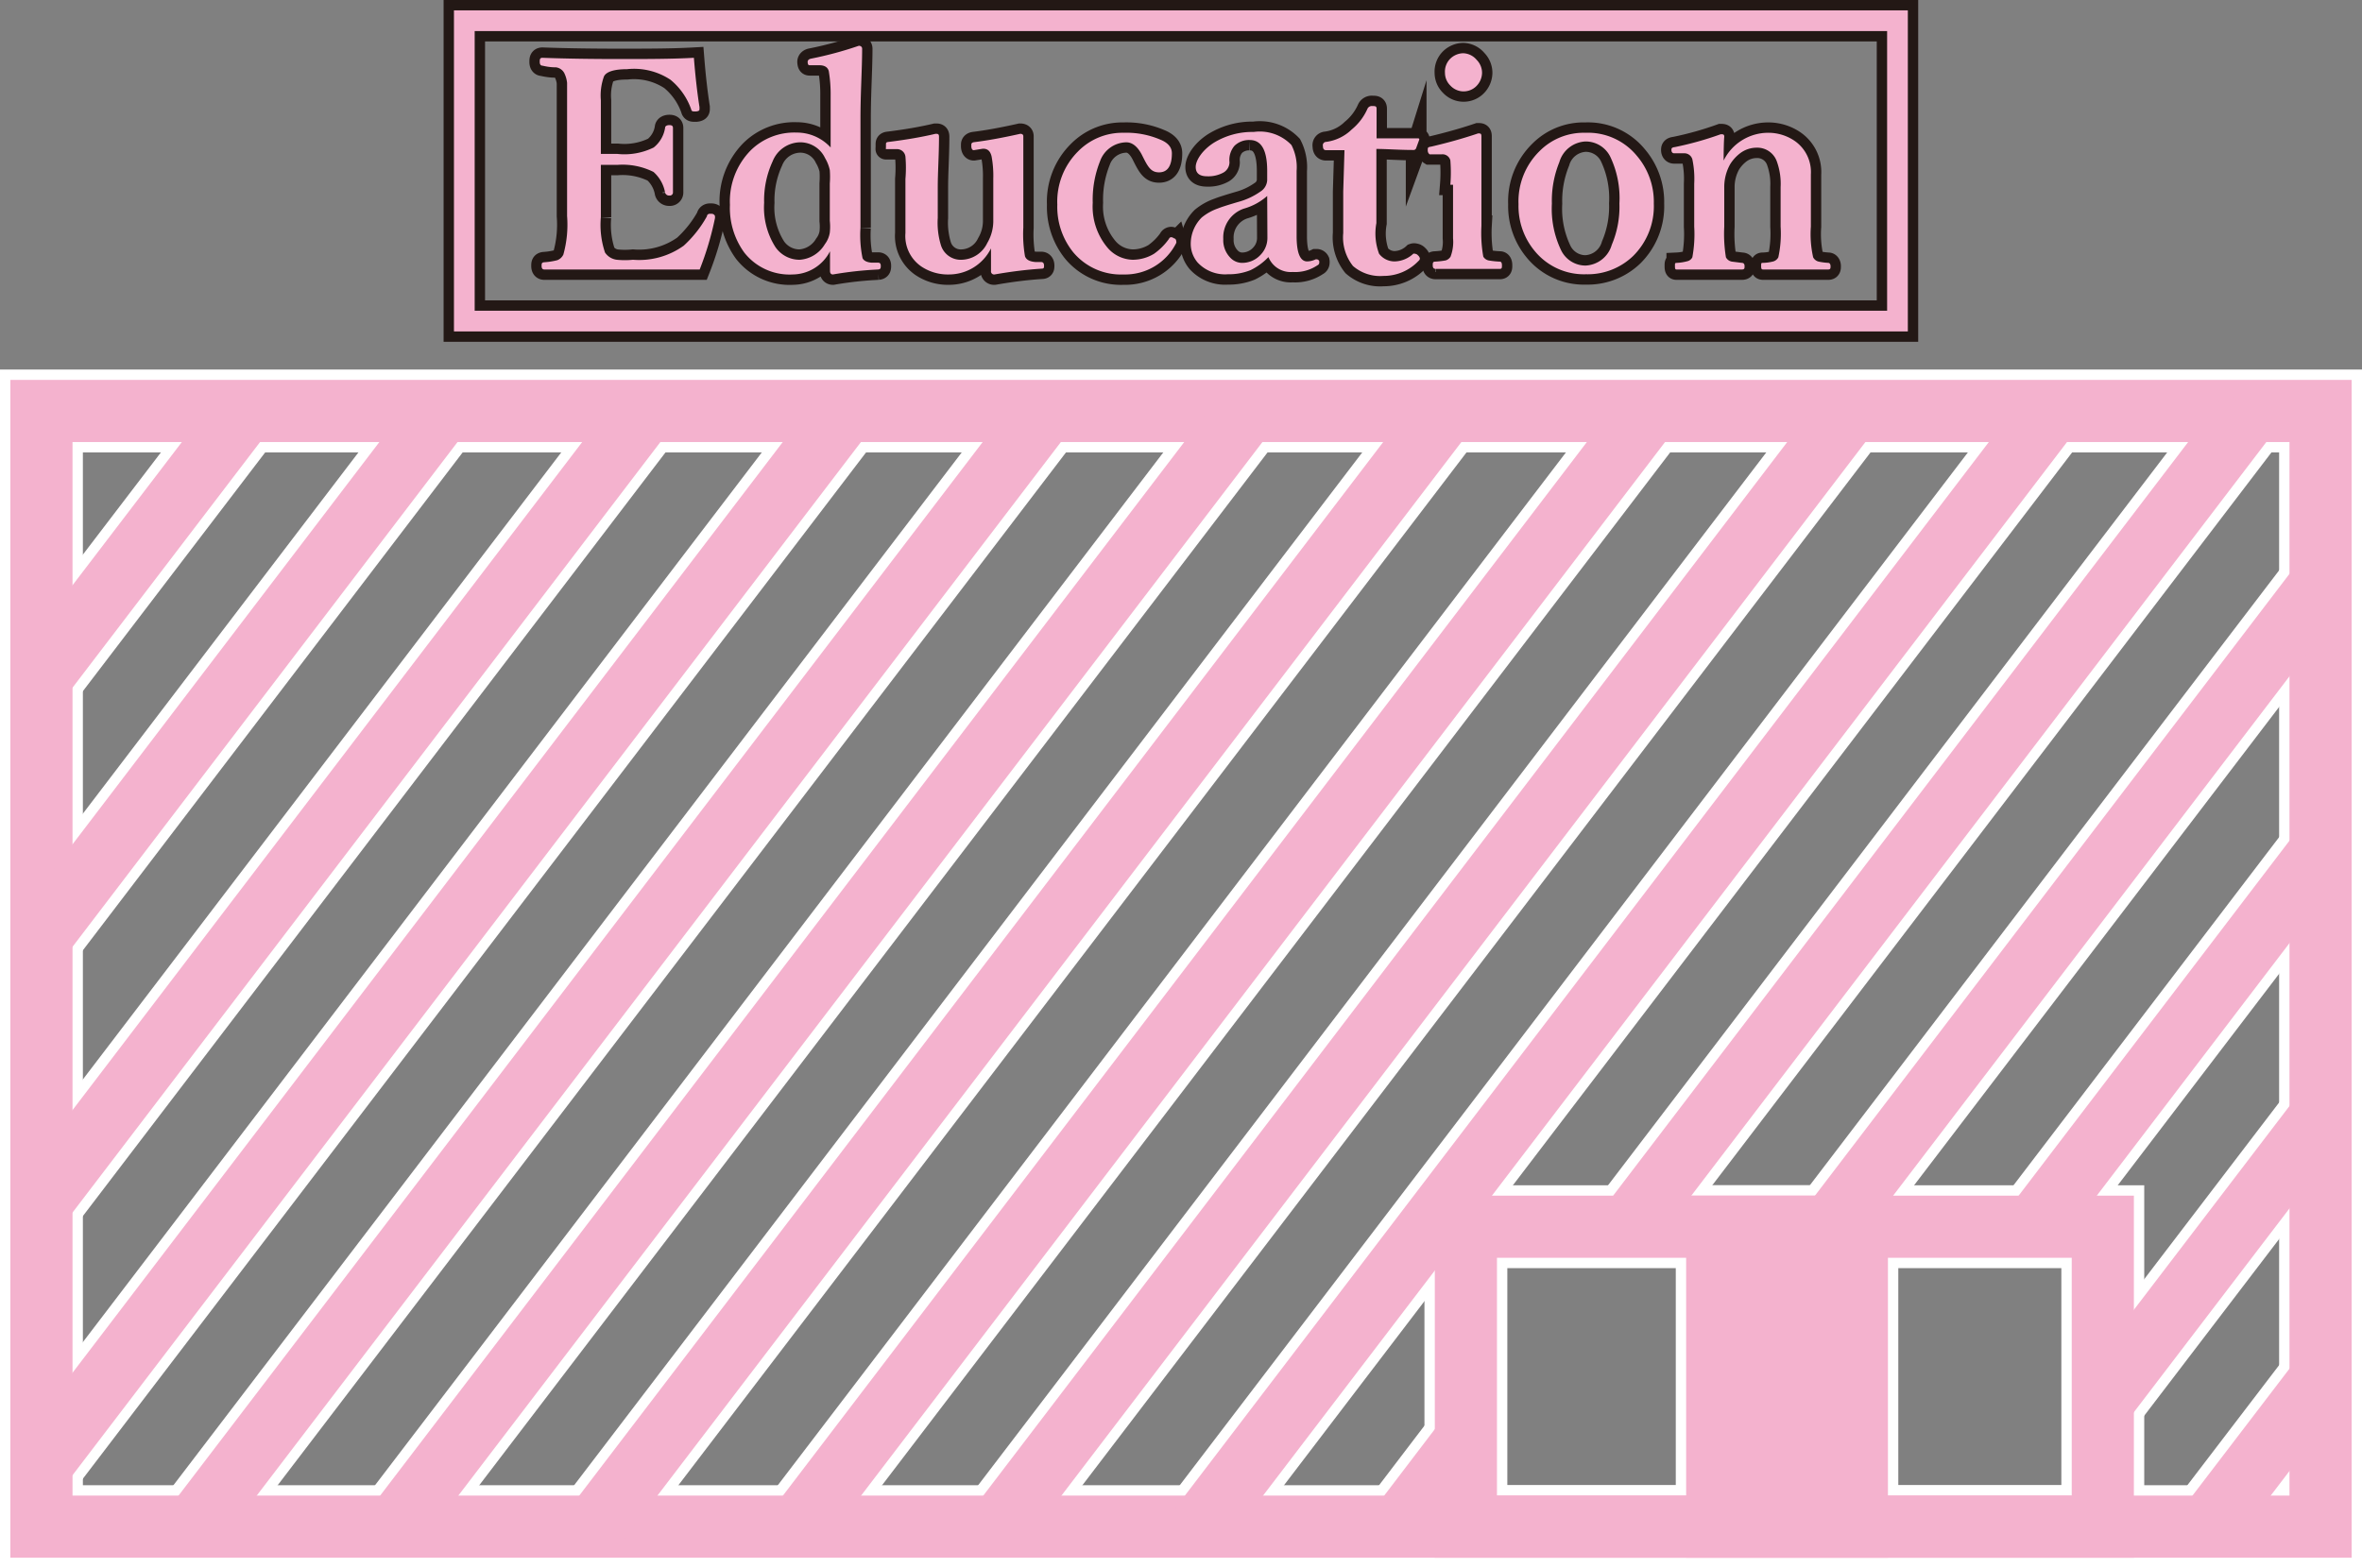 <svg id="education" xmlns="http://www.w3.org/2000/svg" viewBox="0 0 114 75.7"><rect x="0" y="0" width="114" height="75.7" fill="#808080" stroke="none"/><defs><style>.cls-1,.cls-3,.cls-7,.cls-8{fill:none;}.cls-1,.cls-2{stroke:#fff;stroke-width:4px;}.cls-1,.cls-2,.cls-3,.cls-4,.cls-5,.cls-7,.cls-8{stroke-miterlimit:10;}.cls-2,.cls-4,.cls-5,.cls-6{fill:#f4b2ce;}.cls-3,.cls-4,.cls-8{stroke:#f4b2ce;}.cls-3,.cls-4{stroke-width:3px;}.cls-5,.cls-7{stroke:#231815;}.cls-7{stroke-width:2px;}</style></defs><title>education</title><g id="futi-edu"><rect class="cls-1" x="2" y="19.84" width="110" height="53.86"/><rect class="cls-1" x="70.75" y="59.22" width="30.74" height="14.48"/><rect class="cls-2" x="82.88" y="59.22" width="6.74" height="14.48"/><line class="cls-1" x1="2" y1="32.69" x2="11.84" y2="19.8"/><line class="cls-1" x1="2" y1="45.2" x2="21.34" y2="19.84"/><line class="cls-1" x1="2" y1="58.03" x2="31.13" y2="19.84"/><line class="cls-1" x1="2" y1="70.71" x2="40.81" y2="19.84"/><line class="cls-1" x1="9.36" y1="73.7" x2="50.46" y2="19.84"/><line class="cls-1" x1="19.09" y1="73.7" x2="60.18" y2="19.85"/><line class="cls-1" x1="28.7" y1="73.7" x2="69.79" y2="19.84"/><line class="cls-1" x1="38.53" y1="73.7" x2="79.62" y2="19.84"/><line class="cls-1" x1="48.2" y1="73.7" x2="89.29" y2="19.84"/><line class="cls-1" x1="57.93" y1="73.7" x2="99.02" y2="19.84"/><line class="cls-1" x1="78.6" y1="59.22" x2="108.64" y2="19.84"/><line class="cls-1" x1="67.55" y1="73.7" x2="70.75" y2="69.5"/><line class="cls-1" x1="88.34" y1="59.22" x2="112" y2="28.21"/><line class="cls-1" x1="98.17" y1="59.22" x2="112" y2="41.09"/><line class="cls-1" x1="101.48" y1="67.68" x2="112" y2="53.9"/><line class="cls-1" x1="106.56" y1="73.7" x2="112" y2="66.58"/></g><rect class="cls-3" x="2" y="19.84" width="110" height="53.86"/><rect class="cls-3" x="70.75" y="59.22" width="30.74" height="14.48"/><rect class="cls-4" x="82.88" y="59.22" width="6.74" height="14.48"/><line class="cls-3" x1="2" y1="32.69" x2="11.84" y2="19.8"/><line class="cls-3" x1="2" y1="45.2" x2="21.34" y2="19.84"/><line class="cls-3" x1="2" y1="58.03" x2="31.13" y2="19.84"/><line class="cls-3" x1="2" y1="70.71" x2="40.81" y2="19.84"/><line class="cls-3" x1="9.36" y1="73.7" x2="50.46" y2="19.84"/><line class="cls-3" x1="19.09" y1="73.7" x2="60.18" y2="19.85"/><line class="cls-3" x1="28.7" y1="73.7" x2="69.79" y2="19.84"/><line class="cls-3" x1="38.53" y1="73.7" x2="79.62" y2="19.84"/><line class="cls-3" x1="48.2" y1="73.7" x2="89.29" y2="19.84"/><line class="cls-3" x1="57.93" y1="73.7" x2="99.02" y2="19.84"/><line class="cls-3" x1="78.6" y1="59.22" x2="108.64" y2="19.84"/><line class="cls-3" x1="67.55" y1="73.7" x2="70.75" y2="69.5"/><line class="cls-3" x1="88.34" y1="59.22" x2="112" y2="28.21"/><line class="cls-3" x1="98.17" y1="59.22" x2="112" y2="41.09"/><line class="cls-3" x1="101.48" y1="67.68" x2="112" y2="53.9"/><line class="cls-3" x1="106.56" y1="73.7" x2="112" y2="66.58"/><path class="cls-5" d="M48.77,15.76c-1.23,0-2.46,0-3.68,0s-2.58,0-3.82,0c-.09,0-.13-.06-.13-.17s0-.17.13-.18a3.33,3.33,0,0,0,.63-.1.54.54,0,0,0,.29-.27,5.38,5.38,0,0,0,.18-1.86V8.1q0-1.06,0-1.35a1.42,1.42,0,0,0-.14-.48A.53.53,0,0,0,41.83,6c-.1,0-.31,0-.65-.08-.09,0-.13-.07-.13-.18s0-.2.13-.2q1.65.06,3.72.06c1.3,0,2.5,0,3.59-.06.07.88.16,1.68.27,2.38V8c0,.07,0,.11-.16.13h-.07c-.09,0-.15,0-.17-.1a3.23,3.23,0,0,0-1-1.43,3.18,3.18,0,0,0-2.1-.51c-.61,0-1,.12-1.11.35a2.69,2.69,0,0,0-.15,1.15v2.59h.79a3.19,3.19,0,0,0,1.76-.31,1.51,1.51,0,0,0,.55-.95c0-.08.08-.13.21-.13s.17.05.17.14c0,.65,0,1.15,0,1.48s0,1,0,1.62a.15.15,0,0,1-.17.16.2.2,0,0,1-.21-.14,1.73,1.73,0,0,0-.56-1,3.34,3.34,0,0,0-1.75-.34h-.79v2.53a4.16,4.16,0,0,0,.2,1.7.8.8,0,0,0,.57.35,3.86,3.86,0,0,0,.78,0A3.69,3.69,0,0,0,48,14.61a5.6,5.6,0,0,0,1.12-1.42c0-.08.08-.12.13-.12l.09,0c.11,0,.17.08.17.13a.35.35,0,0,0,0,.07A14.85,14.85,0,0,1,48.77,15.76Z" transform="translate(-15 -2.75)"/><path class="cls-5" d="M55.09,9.87V7.39A6.78,6.78,0,0,0,55,6.18c-.05-.18-.2-.28-.45-.28h0l-.34,0H54.1c-.07,0-.11,0-.12-.16v0c0-.08.06-.14.17-.16a17.55,17.55,0,0,0,2.3-.62c.11,0,.16.07.16.14,0,1-.08,2.09-.08,3.4v5.25a5.43,5.43,0,0,0,.1,1.46c.06.13.21.2.43.22l.32,0c.09,0,.13.05.13.15s0,.17-.13.18A17.51,17.51,0,0,0,55.2,16c-.09,0-.14-.06-.14-.17,0-.45,0-.76,0-.95A2.05,2.05,0,0,1,53.26,16a2.78,2.78,0,0,1-2.34-1.06,3.66,3.66,0,0,1-.69-2.3,3.51,3.51,0,0,1,1-2.63,3,3,0,0,1,2.22-.86A2.21,2.21,0,0,1,55.09,9.87Zm-1.47-.25a1.45,1.45,0,0,0-1.33.92,4.48,4.48,0,0,0-.41,2,3.56,3.56,0,0,0,.54,2.13,1.41,1.41,0,0,0,1.18.62,1.53,1.53,0,0,0,1.21-.75,1.26,1.26,0,0,0,.24-.56,2.66,2.66,0,0,0,0-.57v-1.8a4.37,4.37,0,0,0,0-.65,1.94,1.94,0,0,0-.23-.58A1.32,1.32,0,0,0,53.62,9.62Z" transform="translate(-15 -2.75)"/><path class="cls-5" d="M63,16a.15.15,0,0,1-.17-.17c0-.41,0-.77,0-1.09A2.27,2.27,0,0,1,60.8,16a2.3,2.3,0,0,1-1.34-.39A1.78,1.78,0,0,1,58.7,14l0-1.5V11.39a6.32,6.32,0,0,0,0-1.08.41.41,0,0,0-.44-.36h-.36c-.08,0-.13,0-.14,0s0-.06,0-.13V9.73c0-.08,0-.12.14-.13q1.28-.16,2.25-.39c.11,0,.17,0,.17.14,0,.89-.06,1.7-.06,2.45v1.47a3.7,3.7,0,0,0,.16,1.34,1,1,0,0,0,1,.68,1.41,1.41,0,0,0,1.23-.81,2.09,2.09,0,0,0,.29-1.11v-2a5.13,5.13,0,0,0-.08-1.06c-.06-.27-.2-.39-.43-.38L62,10h0c-.07,0-.11-.06-.12-.17V9.73c0-.07.05-.11.16-.12.57-.07,1.31-.2,2.2-.4q.15,0,.15.12c0,.68,0,1.5,0,2.47v1.93a6.22,6.22,0,0,0,.08,1.39c.06.17.23.26.52.28h.26c.1,0,.14.07.14.17s0,.15-.12.15Q64.19,15.79,63,16Z" transform="translate(-15 -2.75)"/><path class="cls-5" d="M69.24,9.16A4.14,4.14,0,0,1,71,9.49c.37.15.56.37.56.66,0,.61-.21.92-.62.92s-.55-.29-.84-.87c-.21-.39-.46-.58-.74-.58a1.37,1.37,0,0,0-1.27.92,5,5,0,0,0-.35,2,3.08,3.08,0,0,0,.7,2.15,1.64,1.64,0,0,0,1.24.6A2,2,0,0,0,70.7,15a3,3,0,0,0,.72-.72.12.12,0,0,1,.11-.08.3.3,0,0,1,.14.06c.07,0,.1.09.1.13a.16.16,0,0,1,0,.09A2.76,2.76,0,0,1,69.22,16a3,3,0,0,1-2.42-1.07,3.49,3.49,0,0,1-.77-2.3,3.42,3.42,0,0,1,1-2.57A3,3,0,0,1,69.24,9.16Z" transform="translate(-15 -2.75)"/><path class="cls-5" d="M76.22,15.16a3,3,0,0,1-.86.63,2.81,2.81,0,0,1-1.1.2,1.81,1.81,0,0,1-1.46-.57,1.39,1.39,0,0,1-.33-.92A1.8,1.8,0,0,1,73,13.25a2.56,2.56,0,0,1,.79-.44c.12-.05.45-.16,1-.32A3.36,3.36,0,0,0,75.83,12a.69.69,0,0,0,.33-.55V11c0-1-.28-1.49-.84-1.49a1,1,0,0,0-.74.28,1.05,1.05,0,0,0-.24.79.58.58,0,0,1-.31.51,1.52,1.52,0,0,1-.77.17c-.37,0-.55-.15-.55-.45s.29-.79.86-1.16a3.55,3.55,0,0,1,1.94-.53,2.12,2.12,0,0,1,1.82.63A2.34,2.34,0,0,1,77.58,11v.21l0,2.93q0,1.23.51,1.23a1,1,0,0,0,.41-.1h.06a.14.14,0,0,1,.11.08.29.29,0,0,1,0,.1s0,.07-.09.11a1.92,1.92,0,0,1-1.19.32A1.16,1.16,0,0,1,76.22,15.16Zm-.06-2.95a2.85,2.85,0,0,1-1.12.61,1.47,1.47,0,0,0-1,1.47,1.21,1.21,0,0,0,.33.89.79.79,0,0,0,.55.26,1.21,1.21,0,0,0,.94-.41,1.16,1.16,0,0,0,.31-.81Z" transform="translate(-15 -2.75)"/><path class="cls-5" d="M79.89,10H79c-.1,0-.15-.06-.15-.2A.16.16,0,0,1,79,9.6,2.17,2.17,0,0,0,80.24,9,2.7,2.7,0,0,0,81,8a.23.23,0,0,1,.24-.13c.13,0,.2,0,.2.13,0,.91,0,1.39,0,1.43.73,0,1.39,0,2,0a.05.05,0,0,1,.06.06v0l-.15.41a.13.13,0,0,1-.14.09c-.69,0-1.29-.05-1.78-.05l0,3.58A2.78,2.78,0,0,0,81.56,15a.94.94,0,0,0,.76.37,1.36,1.36,0,0,0,.89-.37.12.12,0,0,1,.08,0,.22.22,0,0,1,.15.08.25.25,0,0,1,.09.15s0,.07-.07.12a2.31,2.31,0,0,1-1.69.72,2,2,0,0,1-1.47-.48A2.22,2.22,0,0,1,79.83,14c0-.4,0-1.05,0-2Z" transform="translate(-15 -2.75)"/><path class="cls-5" d="M85,11.67A7.32,7.32,0,0,0,85,10.49a.39.39,0,0,0-.41-.29h-.11l-.36,0H84s-.08-.05-.09-.16a.32.32,0,0,1,0-.08c0-.07,0-.11.16-.13.77-.18,1.53-.39,2.27-.64.11,0,.16,0,.16.14,0,.91,0,1.74,0,2.48v1.84a6.48,6.48,0,0,0,.09,1.49.4.4,0,0,0,.3.19,4.1,4.1,0,0,0,.5.05c.07,0,.1.07.1.18s0,.17-.1.17h-.52l-1,0-1.58,0c-.1,0-.14-.06-.14-.17s0-.18.12-.18a3.9,3.9,0,0,0,.51-.06.43.43,0,0,0,.23-.18,2,2,0,0,0,.12-.89V11.67Zm.6-6.35a.88.88,0,0,1,.67.32.89.89,0,0,1,.26.63.93.93,0,0,1-.32.68A.87.87,0,0,1,85,6.88a.86.86,0,0,1-.26-.61A.88.88,0,0,1,85,5.58.92.92,0,0,1,85.64,5.32Z" transform="translate(-15 -2.75)"/><path class="cls-5" d="M91.52,9.16A3.05,3.05,0,0,1,94,10.27a3.42,3.42,0,0,1,.82,2.31,3.38,3.38,0,0,1-1,2.53,3.16,3.16,0,0,1-2.27.88,3.07,3.07,0,0,1-2.46-1.1,3.39,3.39,0,0,1-.8-2.28,3.4,3.4,0,0,1,1-2.55A3,3,0,0,1,91.52,9.16Zm0,.42a1.38,1.38,0,0,0-1.26,1,4.94,4.94,0,0,0-.36,2,4.63,4.63,0,0,0,.45,2.26,1.31,1.31,0,0,0,1.17.73,1.38,1.38,0,0,0,1.27-1,4.7,4.7,0,0,0,.37-2,4.65,4.65,0,0,0-.45-2.27A1.32,1.32,0,0,0,91.52,9.58Z" transform="translate(-15 -2.75)"/><path class="cls-5" d="M98.19,10.5a2.4,2.4,0,0,1,2.17-1.34,2.25,2.25,0,0,1,1.27.4,1.83,1.83,0,0,1,.77,1.61v2.52a5.07,5.07,0,0,0,.11,1.48.4.4,0,0,0,.27.21,3,3,0,0,0,.46.06c.07,0,.11.07.11.16s0,.16-.11.16l-.84,0h-1.53l-.76,0c-.07,0-.11,0-.11-.16s0-.16.11-.16a2.24,2.24,0,0,0,.48-.07.4.4,0,0,0,.24-.2,5.38,5.38,0,0,0,.11-1.48V11.78a3.17,3.17,0,0,0-.17-1.2,1,1,0,0,0-1-.7,1.32,1.32,0,0,0-.76.25,2,2,0,0,0-.5.54,2.24,2.24,0,0,0-.29,1.13v1.89a7,7,0,0,0,.08,1.48.4.4,0,0,0,.29.21l.48.06c.09,0,.13.06.13.16s0,.16-.13.16h-.5l-1,0H96.7l-.77,0c-.06,0-.09,0-.09-.16s0-.15.09-.16a2.35,2.35,0,0,0,.51-.08.36.36,0,0,0,.24-.19,6.11,6.11,0,0,0,.09-1.48V11.62a4.59,4.59,0,0,0-.09-1.18.4.4,0,0,0-.39-.29h-.05l-.38,0H95.8c-.08,0-.13-.06-.13-.16V10c0-.08,0-.13.17-.15a15.74,15.74,0,0,0,2.21-.62c.11,0,.17,0,.17.12C98.2,9.57,98.19,10,98.19,10.5Z" transform="translate(-15 -2.75)"/><path class="cls-6" d="M48.77,15.76c-1.23,0-2.46,0-3.68,0s-2.58,0-3.82,0c-.09,0-.13-.06-.13-.17s0-.17.13-.18a3.33,3.33,0,0,0,.63-.1.54.54,0,0,0,.29-.27,5.38,5.38,0,0,0,.18-1.86V8.1q0-1.06,0-1.35a1.42,1.42,0,0,0-.14-.48A.53.53,0,0,0,41.83,6c-.1,0-.31,0-.65-.08-.09,0-.13-.07-.13-.18s0-.2.13-.2q1.65.06,3.72.06c1.3,0,2.5,0,3.59-.06.07.88.16,1.68.27,2.38V8c0,.07,0,.11-.16.13h-.07c-.09,0-.15,0-.17-.1a3.23,3.23,0,0,0-1-1.43,3.18,3.18,0,0,0-2.1-.51c-.61,0-1,.12-1.11.35a2.69,2.69,0,0,0-.15,1.15v2.59h.79a3.19,3.19,0,0,0,1.76-.31,1.51,1.51,0,0,0,.55-.95c0-.08.08-.13.21-.13s.17.05.17.14c0,.65,0,1.15,0,1.48s0,1,0,1.62a.15.15,0,0,1-.17.16.2.2,0,0,1-.21-.14,1.73,1.73,0,0,0-.56-1,3.34,3.34,0,0,0-1.75-.34h-.79v2.53a4.16,4.16,0,0,0,.2,1.7.8.8,0,0,0,.57.35,3.86,3.86,0,0,0,.78,0A3.69,3.69,0,0,0,48,14.61a5.6,5.6,0,0,0,1.12-1.42c0-.08.08-.12.13-.12l.09,0c.11,0,.17.08.17.13a.35.35,0,0,0,0,.07A14.85,14.85,0,0,1,48.77,15.76Z" transform="translate(-15 -2.75)"/><path class="cls-6" d="M55.09,9.87V7.39A6.78,6.78,0,0,0,55,6.18c-.05-.18-.2-.28-.45-.28h0l-.34,0H54.1c-.07,0-.11,0-.12-.16v0c0-.08.06-.14.17-.16a17.55,17.55,0,0,0,2.3-.62c.11,0,.16.07.16.14,0,1-.08,2.09-.08,3.4v5.25a5.43,5.43,0,0,0,.1,1.46c.06.13.21.2.43.22l.32,0c.09,0,.13.05.13.15s0,.17-.13.18A17.51,17.51,0,0,0,55.2,16c-.09,0-.14-.06-.14-.17,0-.45,0-.76,0-.95A2.05,2.05,0,0,1,53.26,16a2.78,2.78,0,0,1-2.34-1.06,3.66,3.66,0,0,1-.69-2.3,3.51,3.51,0,0,1,1-2.63,3,3,0,0,1,2.22-.86A2.21,2.21,0,0,1,55.09,9.87Zm-1.47-.25a1.45,1.45,0,0,0-1.33.92,4.48,4.48,0,0,0-.41,2,3.56,3.56,0,0,0,.54,2.13,1.41,1.41,0,0,0,1.18.62,1.53,1.53,0,0,0,1.21-.75,1.26,1.26,0,0,0,.24-.56,2.66,2.66,0,0,0,0-.57v-1.8a4.37,4.37,0,0,0,0-.65,1.94,1.94,0,0,0-.23-.58A1.32,1.32,0,0,0,53.62,9.62Z" transform="translate(-15 -2.75)"/><path class="cls-6" d="M63,16a.15.15,0,0,1-.17-.17c0-.41,0-.77,0-1.09A2.27,2.27,0,0,1,60.8,16a2.3,2.3,0,0,1-1.34-.39A1.78,1.78,0,0,1,58.7,14l0-1.5V11.39a6.32,6.32,0,0,0,0-1.08.41.41,0,0,0-.44-.36h-.36c-.08,0-.13,0-.14,0s0-.06,0-.13V9.73c0-.08,0-.12.14-.13q1.28-.16,2.25-.39c.11,0,.17,0,.17.14,0,.89-.06,1.7-.06,2.45v1.47a3.7,3.7,0,0,0,.16,1.34,1,1,0,0,0,1,.68,1.41,1.41,0,0,0,1.23-.81,2.09,2.09,0,0,0,.29-1.11v-2a5.13,5.13,0,0,0-.08-1.06c-.06-.27-.2-.39-.43-.38L62,10h0c-.07,0-.11-.06-.12-.17V9.73c0-.07.05-.11.16-.12.57-.07,1.31-.2,2.2-.4q.15,0,.15.12c0,.68,0,1.5,0,2.47v1.93a6.22,6.22,0,0,0,.08,1.39c.06.17.23.26.52.28h.26c.1,0,.14.07.14.17s0,.15-.12.15Q64.19,15.79,63,16Z" transform="translate(-15 -2.75)"/><path class="cls-6" d="M69.24,9.16A4.14,4.14,0,0,1,71,9.49c.37.15.56.37.56.66,0,.61-.21.92-.62.92s-.55-.29-.84-.87c-.21-.39-.46-.58-.74-.58a1.37,1.37,0,0,0-1.27.92,5,5,0,0,0-.35,2,3.08,3.08,0,0,0,.7,2.15,1.64,1.64,0,0,0,1.24.6A2,2,0,0,0,70.7,15a3,3,0,0,0,.72-.72.12.12,0,0,1,.11-.08.3.3,0,0,1,.14.06c.07,0,.1.09.1.13a.16.16,0,0,1,0,.09A2.76,2.76,0,0,1,69.22,16a3,3,0,0,1-2.42-1.07,3.49,3.49,0,0,1-.77-2.3,3.42,3.42,0,0,1,1-2.57A3,3,0,0,1,69.24,9.16Z" transform="translate(-15 -2.75)"/><path class="cls-6" d="M76.22,15.16a3,3,0,0,1-.86.63,2.81,2.81,0,0,1-1.1.2,1.81,1.81,0,0,1-1.46-.57,1.39,1.39,0,0,1-.33-.92A1.8,1.8,0,0,1,73,13.25a2.56,2.56,0,0,1,.79-.44c.12-.05.45-.16,1-.32A3.36,3.36,0,0,0,75.83,12a.69.69,0,0,0,.33-.55V11c0-1-.28-1.49-.84-1.49a1,1,0,0,0-.74.28,1.05,1.05,0,0,0-.24.79.58.58,0,0,1-.31.51,1.52,1.52,0,0,1-.77.17c-.37,0-.55-.15-.55-.45s.29-.79.86-1.16a3.55,3.55,0,0,1,1.94-.53,2.12,2.12,0,0,1,1.82.63A2.34,2.34,0,0,1,77.58,11v.21l0,2.93q0,1.23.51,1.23a1,1,0,0,0,.41-.1h.06a.14.14,0,0,1,.11.08.29.29,0,0,1,0,.1s0,.07-.09.11a1.92,1.92,0,0,1-1.19.32A1.16,1.16,0,0,1,76.22,15.16Zm-.06-2.95a2.85,2.85,0,0,1-1.12.61,1.47,1.47,0,0,0-1,1.47,1.21,1.21,0,0,0,.33.89.79.79,0,0,0,.55.26,1.21,1.21,0,0,0,.94-.41,1.16,1.16,0,0,0,.31-.81Z" transform="translate(-15 -2.75)"/><path class="cls-6" d="M79.89,10H79c-.1,0-.15-.06-.15-.2A.16.16,0,0,1,79,9.6,2.17,2.17,0,0,0,80.24,9,2.7,2.7,0,0,0,81,8a.23.23,0,0,1,.24-.13c.13,0,.2,0,.2.13,0,.91,0,1.39,0,1.43.73,0,1.39,0,2,0a.05.05,0,0,1,.06.06v0l-.15.41a.13.13,0,0,1-.14.09c-.69,0-1.29-.05-1.78-.05l0,3.58A2.78,2.78,0,0,0,81.56,15a.94.94,0,0,0,.76.37,1.36,1.36,0,0,0,.89-.37.12.12,0,0,1,.08,0,.22.22,0,0,1,.15.08.25.25,0,0,1,.09.15s0,.07-.07.12a2.31,2.31,0,0,1-1.69.72,2,2,0,0,1-1.47-.48A2.22,2.22,0,0,1,79.83,14c0-.4,0-1.05,0-2Z" transform="translate(-15 -2.75)"/><path class="cls-6" d="M85,11.67A7.32,7.32,0,0,0,85,10.49a.39.39,0,0,0-.41-.29h-.11l-.36,0H84s-.08-.05-.09-.16a.32.32,0,0,1,0-.08c0-.07,0-.11.16-.13.77-.18,1.53-.39,2.27-.64.11,0,.16,0,.16.14,0,.91,0,1.74,0,2.48v1.84a6.48,6.48,0,0,0,.09,1.49.4.4,0,0,0,.3.19,4.1,4.1,0,0,0,.5.05c.07,0,.1.07.1.18s0,.17-.1.17h-.52l-1,0-1.58,0c-.1,0-.14-.06-.14-.17s0-.18.12-.18a3.9,3.9,0,0,0,.51-.06.43.43,0,0,0,.23-.18,2,2,0,0,0,.12-.89V11.67Zm.6-6.35a.88.88,0,0,1,.67.32.89.89,0,0,1,.26.63.93.93,0,0,1-.32.68A.87.87,0,0,1,85,6.88a.86.86,0,0,1-.26-.61A.88.88,0,0,1,85,5.58.92.92,0,0,1,85.64,5.32Z" transform="translate(-15 -2.75)"/><path class="cls-6" d="M91.52,9.16A3.05,3.05,0,0,1,94,10.27a3.42,3.42,0,0,1,.82,2.31,3.38,3.38,0,0,1-1,2.53,3.16,3.16,0,0,1-2.27.88,3.07,3.07,0,0,1-2.46-1.1,3.39,3.39,0,0,1-.8-2.28,3.4,3.4,0,0,1,1-2.55A3,3,0,0,1,91.52,9.16Zm0,.42a1.38,1.38,0,0,0-1.26,1,4.94,4.94,0,0,0-.36,2,4.63,4.63,0,0,0,.45,2.26,1.31,1.31,0,0,0,1.17.73,1.38,1.38,0,0,0,1.27-1,4.7,4.7,0,0,0,.37-2,4.65,4.65,0,0,0-.45-2.27A1.32,1.32,0,0,0,91.52,9.58Z" transform="translate(-15 -2.75)"/><path class="cls-6" d="M98.19,10.5a2.4,2.4,0,0,1,2.17-1.34,2.25,2.25,0,0,1,1.27.4,1.83,1.83,0,0,1,.77,1.61v2.52a5.07,5.07,0,0,0,.11,1.48.4.4,0,0,0,.27.21,3,3,0,0,0,.46.06c.07,0,.11.07.11.16s0,.16-.11.16l-.84,0h-1.53l-.76,0c-.07,0-.11,0-.11-.16s0-.16.11-.16a2.24,2.24,0,0,0,.48-.07.4.4,0,0,0,.24-.2,5.38,5.38,0,0,0,.11-1.48V11.78a3.17,3.17,0,0,0-.17-1.2,1,1,0,0,0-1-.7,1.32,1.32,0,0,0-.76.25,2,2,0,0,0-.5.54,2.24,2.24,0,0,0-.29,1.13v1.89a7,7,0,0,0,.08,1.48.4.4,0,0,0,.29.21l.48.06c.09,0,.13.06.13.16s0,.16-.13.16h-.5l-1,0H96.7l-.77,0c-.06,0-.09,0-.09-.16s0-.15.09-.16a2.35,2.35,0,0,0,.51-.08.36.36,0,0,0,.24-.19,6.11,6.11,0,0,0,.09-1.48V11.62a4.59,4.59,0,0,0-.09-1.18.4.4,0,0,0-.39-.29h-.05l-.38,0H95.8c-.08,0-.13-.06-.13-.16V10c0-.08,0-.13.17-.15a15.74,15.74,0,0,0,2.21-.62c.11,0,.17,0,.17.12C98.2,9.57,98.19,10,98.19,10.5Z" transform="translate(-15 -2.75)"/><rect class="cls-7" x="22.41" y="1" width="69.17" height="14.5"/><rect class="cls-8" x="22.41" y="1" width="69.17" height="14.5"/></svg>